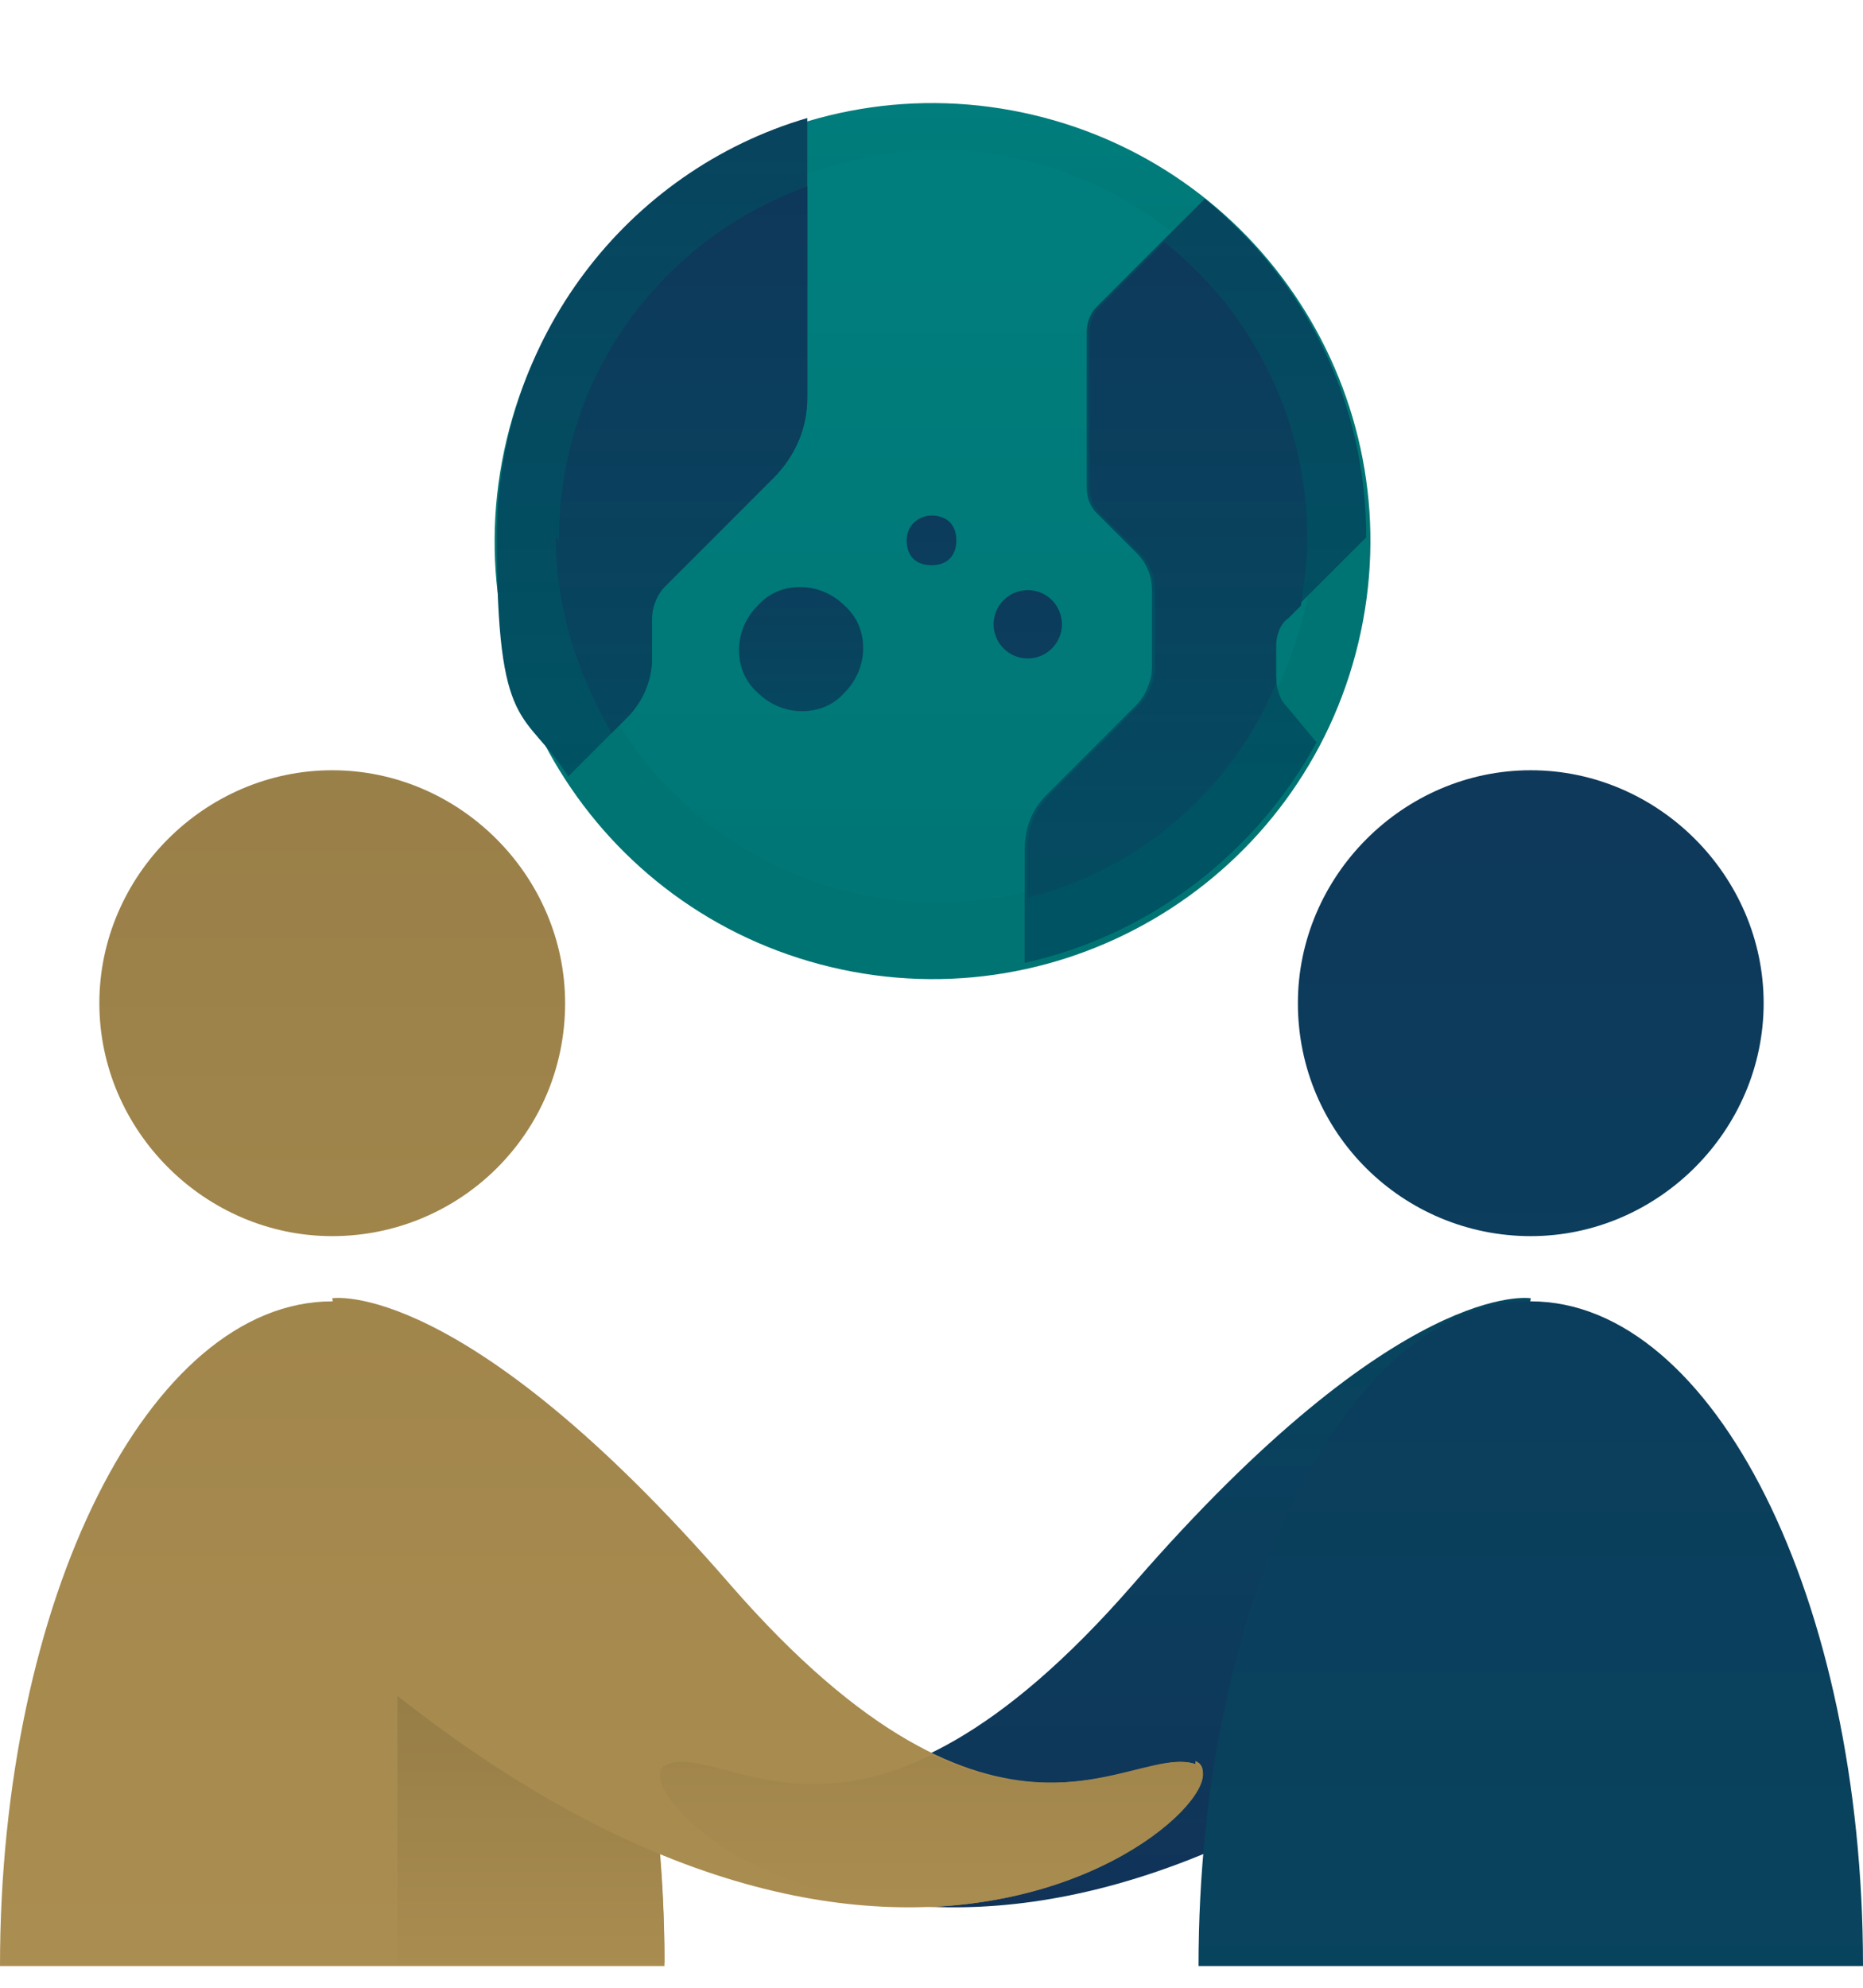 <svg width="60" height="64" viewBox="0 0 60 64" fill="none" xmlns="http://www.w3.org/2000/svg">
<path d="M21.5 56.8C23.5 56.1 27.8 61 36.5 51C45.1 41.1 49.3 41.8 49.3 41.8L47.2 54.6C30.1 68.1 19.5 57.5 21.5 56.7V56.8Z" fill="url(#paint0_linear_2_4466)"/>
<path d="M41.8 32.3C41.8 36.5 45.2 39.8 49.3 39.8C53.4 39.8 56.8 36.4 56.8 32.3C56.8 28.2 53.4 24.8 49.3 24.8C45.2 24.8 41.8 28.2 41.8 32.3Z" fill="url(#paint1_linear_2_4466)"/>
<path d="M49.3 41.9C55.2 41.9 60 51.5 60 63.3H38.6C38.6 51.5 43.4 41.9 49.3 41.9Z" fill="url(#paint2_linear_2_4466)"/>
<path d="M18.2 32.3C18.2 36.5 14.8 39.8 10.7 39.8C6.6 39.8 3.2 36.4 3.2 32.3C3.2 28.2 6.6 24.8 10.7 24.8C14.8 24.8 18.2 28.2 18.2 32.3Z" fill="url(#paint3_linear_2_4466)"/>
<path d="M10.7 41.9C4.8 41.9 0 51.5 0 63.3H21.4C21.4 51.5 16.6 41.9 10.7 41.9Z" fill="url(#paint4_linear_2_4466)"/>
<path d="M12.8 63.2H21.4C21.4 60.2 21.1 57.3 20.5 54.6H12.8V63.2Z" fill="url(#paint5_linear_2_4466)"/>
<path d="M38.5 56.8C36.5 56.1 32.2 61 23.5 51C14.9 41.1 10.7 41.8 10.7 41.8L12.8 54.6C29.9 68.1 40.5 57.5 38.5 56.7V56.8Z" fill="url(#paint6_linear_2_4466)"/>
<path d="M38.5 56.8C37 56.3 34.5 58.6 30 56.5C25.5 58.7 23 56.3 21.5 56.8C20.3 57.2 23.5 61.2 30 61.4C36.4 61.1 39.7 57.2 38.5 56.8Z" fill="url(#paint7_linear_2_4466)"/>
<path d="M43.749 20.69C45.554 13.115 40.876 5.511 33.301 3.706C25.725 1.901 18.121 6.579 16.317 14.155C14.512 21.73 19.19 29.334 26.765 31.138C34.34 32.943 41.944 28.265 43.749 20.69Z" fill="url(#paint8_linear_2_4466)"/>
<path d="M32.984 28.729C39.49 27.203 43.528 20.691 42.002 14.185C40.475 7.679 33.964 3.642 27.458 5.168C20.952 6.694 16.915 13.205 18.441 19.711C19.967 26.217 26.478 30.255 32.984 28.729Z" fill="url(#paint9_linear_2_4466)"/>
<path d="M26 12.7V3.8C20.2 5.5 16 10.9 16 17.3C16 23.7 16.9 22.8 18.3 25L20.2 23.1C20.7 22.6 21 21.9 21 21.2V19.9C21 19.5 21.2 19.1 21.4 18.9L24.9 15.4C25.6 14.7 26 13.8 26 12.8V12.7Z" fill="url(#paint10_linear_2_4466)"/>
<path d="M17.9 17.3C17.9 19.6 18.6 21.7 19.7 23.6L20.2 23.1C20.7 22.6 21 21.9 21 21.2V19.9C21 19.5 21.2 19.1 21.4 18.9L24.9 15.4C25.6 14.7 26 13.8 26 12.8V6C21.3 7.7 18 12.1 18 17.4L17.9 17.3Z" fill="url(#paint11_linear_2_4466)"/>
<path d="M27.2 19.5C26.4 18.7 25.1 18.7 24.4 19.5C23.6 20.3 23.6 21.6 24.4 22.3C25.2 23.1 26.5 23.1 27.2 22.3C28 21.5 28 20.2 27.2 19.5Z" fill="url(#paint12_linear_2_4466)"/>
<path d="M41 21.8V20.8C41 20.5 41.1 20.1 41.4 19.9L44 17.3C44 12.9 42 9 38.8 6.4L35.3 9.9C35.1 10.1 35 10.4 35 10.7V15.7C35 16 35.1 16.3 35.3 16.5L36.6 17.8C36.9 18.1 37.1 18.5 37.1 19V21.5C37.1 21.9 36.9 22.4 36.6 22.7L33.7 25.6C33.2 26.1 33 26.7 33 27.4V31C37.1 30.1 40.5 27.4 42.4 23.9L41.4 22.7C41.2 22.5 41.1 22.1 41.1 21.8H41Z" fill="url(#paint13_linear_2_4466)"/>
<path d="M37.5 7.8L35.4 9.9C35.2 10.1 35.1 10.4 35.1 10.7V15.7C35.1 16 35.2 16.3 35.4 16.5L36.7 17.8C37 18.1 37.2 18.5 37.2 19V21.5C37.2 21.9 37 22.4 36.7 22.7L33.8 25.6C33.3 26.1 33.1 26.7 33.1 27.4V28.9C36.7 28 39.7 25.4 41.1 22V21.8V20.8C41.1 20.5 41.2 20.1 41.5 19.9L41.9 19.5C42 18.8 42.1 18 42.1 17.3C42.1 13.5 40.3 10 37.5 7.8Z" fill="url(#paint14_linear_2_4466)"/>
<path d="M30 16.6C29.6 16.6 29.2 16.9 29.2 17.4C29.2 17.9 29.5 18.2 30 18.2C30.5 18.2 30.8 17.9 30.8 17.4C30.8 16.9 30.5 16.6 30 16.6Z" fill="url(#paint15_linear_2_4466)"/>
<path d="M33.1 21.2C33.708 21.2 34.2 20.707 34.2 20.1C34.2 19.492 33.708 19 33.1 19C32.492 19 32 19.492 32 20.1C32 20.707 32.492 21.2 33.1 21.2Z" fill="url(#paint16_linear_2_4466)"/>
<defs>
<linearGradient id="paint0_linear_2_4466" x1="35.3" y1="27.8" x2="35.3" y2="65.5" gradientUnits="userSpaceOnUse">
<stop stop-color="#005363"/>
<stop offset="1" stop-color="#132F57"/>
</linearGradient>
<linearGradient id="paint1_linear_2_4466" x1="49.3" y1="122" x2="49.3" y2="-10.7" gradientUnits="userSpaceOnUse">
<stop stop-color="#005363"/>
<stop offset="1" stop-color="#132F57"/>
</linearGradient>
<linearGradient id="paint2_linear_2_4466" x1="49.3" y1="122" x2="49.3" y2="-10.7" gradientUnits="userSpaceOnUse">
<stop stop-color="#005363"/>
<stop offset="1" stop-color="#132F57"/>
</linearGradient>
<linearGradient id="paint3_linear_2_4466" x1="10.7" y1="122" x2="10.7" y2="-10.7" gradientUnits="userSpaceOnUse">
<stop stop-color="#C5A25D"/>
<stop offset="1" stop-color="#897340"/>
</linearGradient>
<linearGradient id="paint4_linear_2_4466" x1="10.7" y1="122" x2="10.7" y2="-10.7" gradientUnits="userSpaceOnUse">
<stop stop-color="#C5A25D"/>
<stop offset="1" stop-color="#897340"/>
</linearGradient>
<linearGradient id="paint5_linear_2_4466" x1="17.1" y1="76.2" x2="17.1" y2="48.5" gradientUnits="userSpaceOnUse">
<stop stop-color="#C5A25D"/>
<stop offset="1" stop-color="#897340"/>
</linearGradient>
<linearGradient id="paint6_linear_2_4466" x1="24.7" y1="121.999" x2="24.7" y2="-10.7" gradientUnits="userSpaceOnUse">
<stop stop-color="#C5A25D"/>
<stop offset="1" stop-color="#897340"/>
</linearGradient>
<linearGradient id="paint7_linear_2_4466" x1="30" y1="76.8" x2="30" y2="43.2" gradientUnits="userSpaceOnUse">
<stop stop-color="#C5A25D"/>
<stop offset="1" stop-color="#897340"/>
</linearGradient>
<linearGradient id="paint8_linear_2_4466" x1="30.125" y1="14.269" x2="30.125" y2="-11.631" gradientUnits="userSpaceOnUse">
<stop stop-color="#007473"/>
<stop offset="1" stop-color="#008989"/>
</linearGradient>
<linearGradient id="paint9_linear_2_4466" x1="29.919" y1="36.75" x2="29.919" y2="-27.55" gradientUnits="userSpaceOnUse">
<stop stop-color="#007473"/>
<stop offset="1" stop-color="#008989"/>
</linearGradient>
<linearGradient id="paint10_linear_2_4466" x1="21" y1="25.3" x2="21" y2="-24.6" gradientUnits="userSpaceOnUse">
<stop stop-color="#005363"/>
<stop offset="1" stop-color="#132F57"/>
</linearGradient>
<linearGradient id="paint11_linear_2_4466" x1="22" y1="37.4" x2="22" y2="-4" gradientUnits="userSpaceOnUse">
<stop stop-color="#005363"/>
<stop offset="1" stop-color="#132F57"/>
</linearGradient>
<linearGradient id="paint12_linear_2_4466" x1="25.8" y1="29.6" x2="25.8" y2="10.1" gradientUnits="userSpaceOnUse">
<stop stop-color="#005363"/>
<stop offset="1" stop-color="#132F57"/>
</linearGradient>
<linearGradient id="paint13_linear_2_4466" x1="38.6" y1="25.3" x2="38.6" y2="-24.6" gradientUnits="userSpaceOnUse">
<stop stop-color="#005363"/>
<stop offset="1" stop-color="#132F57"/>
</linearGradient>
<linearGradient id="paint14_linear_2_4466" x1="37.6" y1="37.4" x2="37.6" y2="-4" gradientUnits="userSpaceOnUse">
<stop stop-color="#005363"/>
<stop offset="1" stop-color="#132F57"/>
</linearGradient>
<linearGradient id="paint15_linear_2_4466" x1="30" y1="30.799" x2="30" y2="9.5" gradientUnits="userSpaceOnUse">
<stop stop-color="#005363"/>
<stop offset="1" stop-color="#132F57"/>
</linearGradient>
<linearGradient id="paint16_linear_2_4466" x1="33.1" y1="40.299" x2="33.1" y2="8.4" gradientUnits="userSpaceOnUse">
<stop stop-color="#005363"/>
<stop offset="1" stop-color="#132F57"/>
</linearGradient>
</defs>
</svg>
